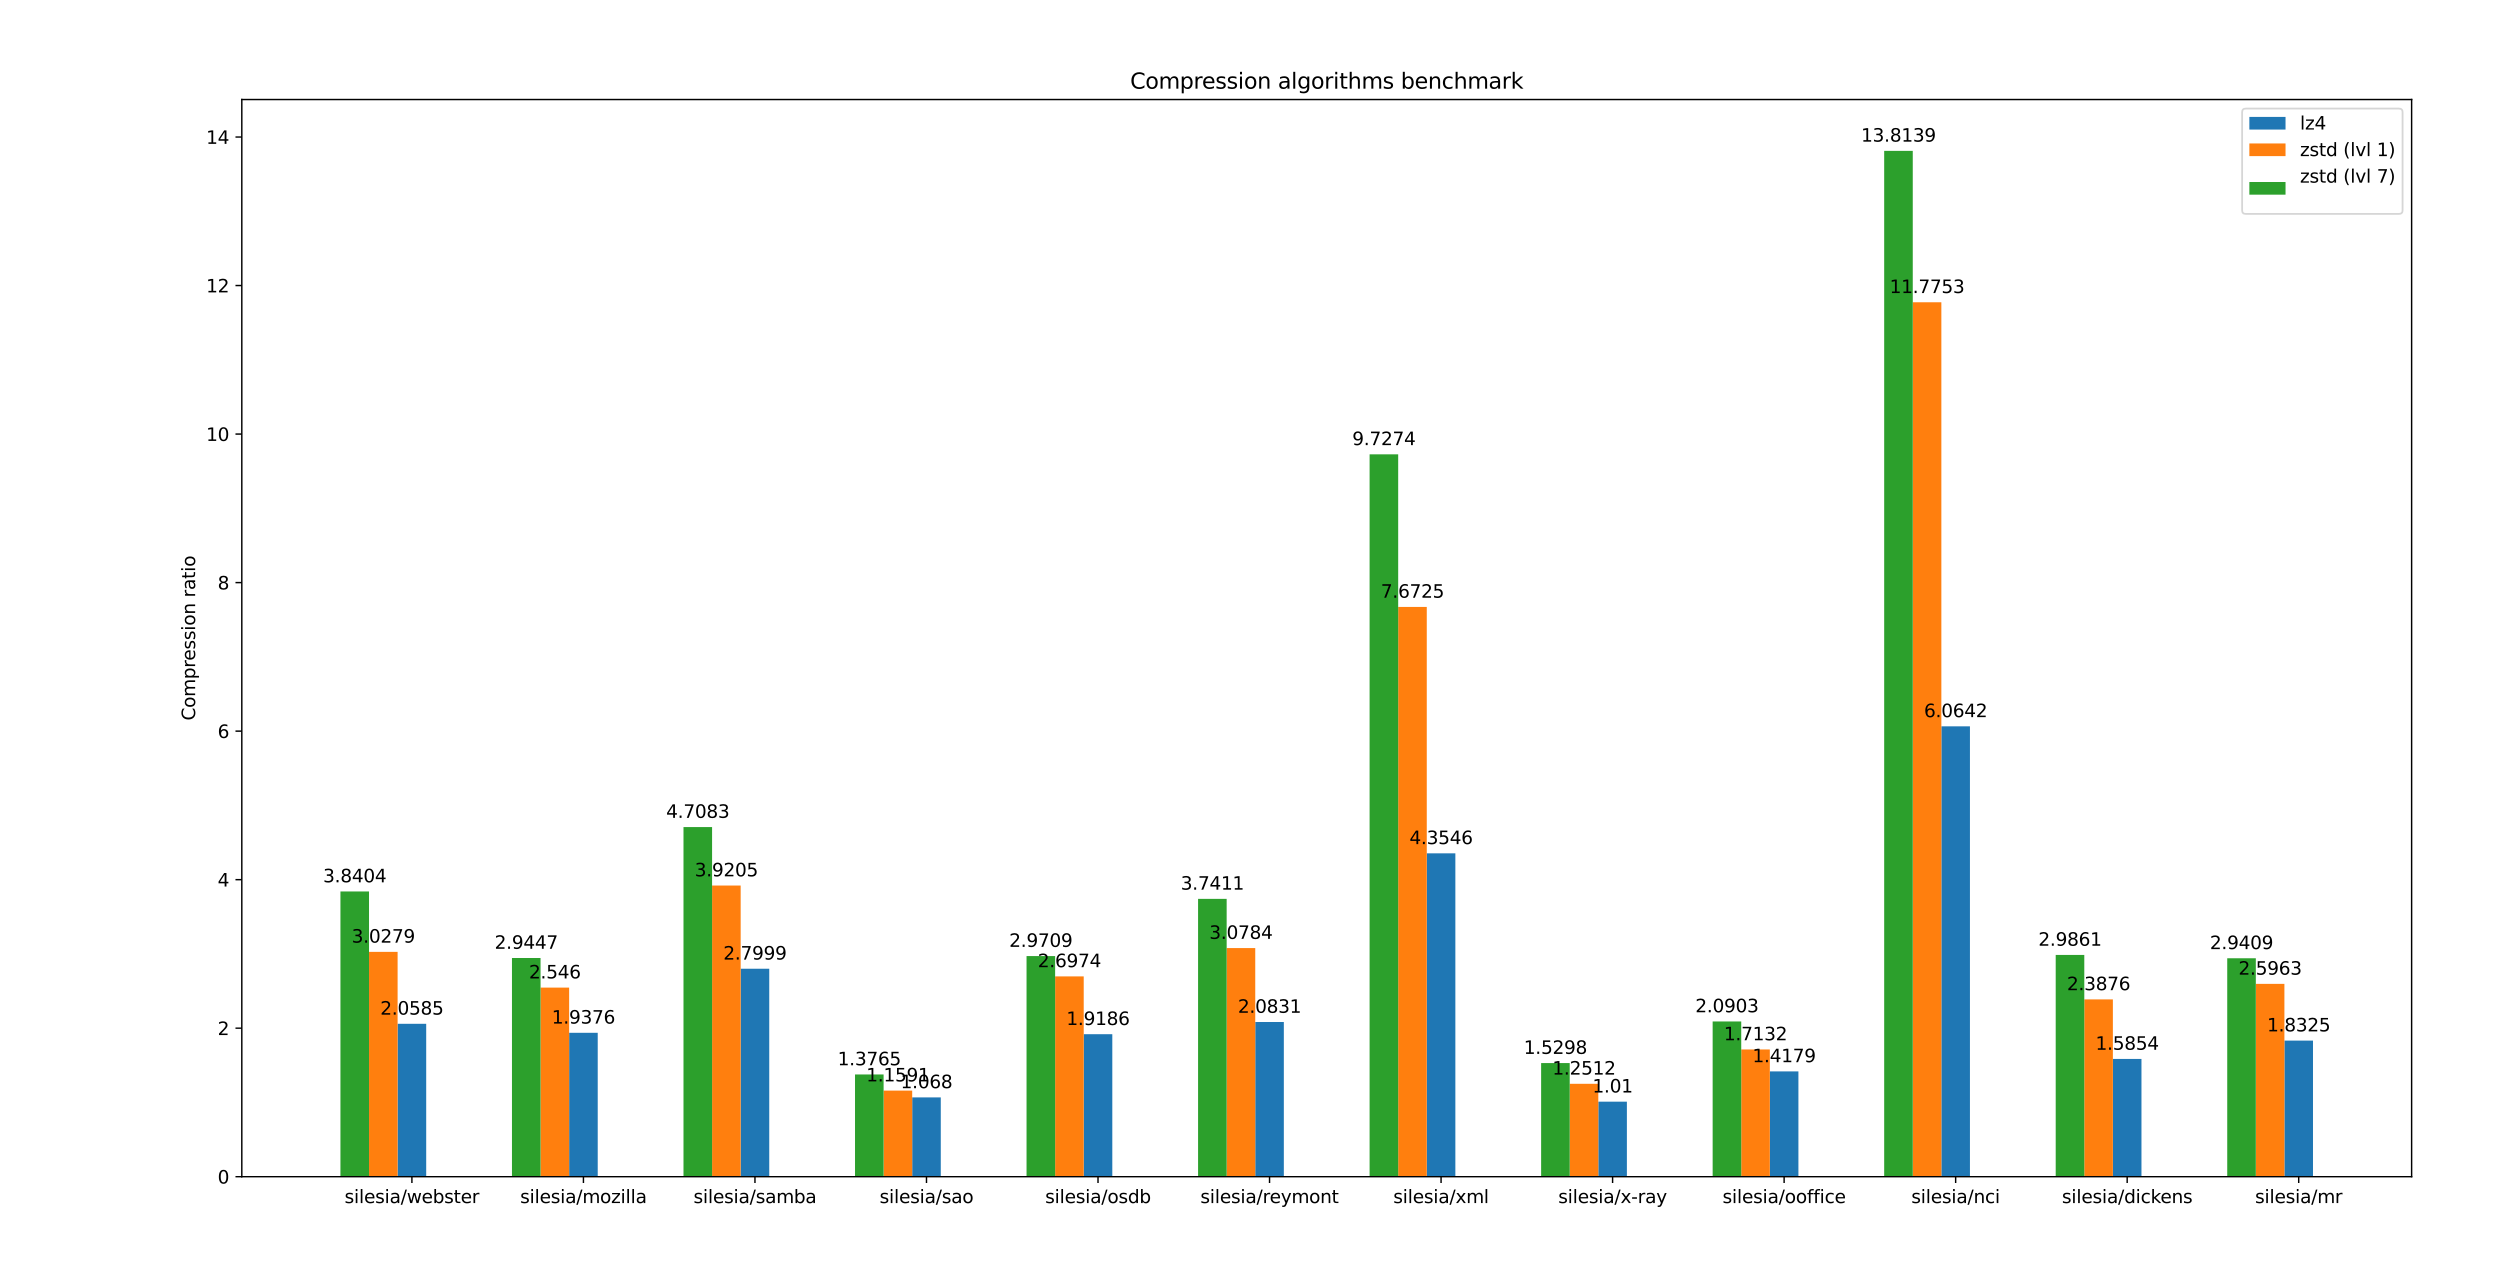 <?xml version="1.0" encoding="utf-8" standalone="no"?>
<!DOCTYPE svg PUBLIC "-//W3C//DTD SVG 1.1//EN"
  "http://www.w3.org/Graphics/SVG/1.1/DTD/svg11.dtd">
<svg height="707.76pt" version="1.1" viewBox="0 0 1382.4 707.76" width="1382.4pt" xmlns="http://www.w3.org/2000/svg" xmlns:xlink="http://www.w3.org/1999/xlink">
 <defs>
  <style type="text/css">*{stroke-linecap:butt;stroke-linejoin:round;}</style>
 </defs>
 <g id="figure_1">
  <g id="patch_1">
   <path d="M 0 707.76 
L 1382.4 707.76 
L 1382.4 0 
L 0 0 
z
" style="fill:#ffffff;"/>
  </g>
  <g id="axes_1">
   <g id="patch_2">
    <path d="M 133.71 650.664 
L 1333.531 650.664 
L 1333.531 55.048 
L 133.71 55.048 
z
" style="fill:#ffffff;"/>
   </g>
   <g id="patch_3">
    <path clip-path="url(#p987b82c50c)" d="M 219.863 650.664 
L 235.671 650.664 
L 235.671 566.134 
L 219.863 566.134 
z
" style="fill:#1f77b4;"/>
   </g>
   <g id="patch_4">
    <path clip-path="url(#p987b82c50c)" d="M 314.711 650.664 
L 330.519 650.664 
L 330.519 571.099 
L 314.711 571.099 
z
" style="fill:#1f77b4;"/>
   </g>
   <g id="patch_5">
    <path clip-path="url(#p987b82c50c)" d="M 409.558 650.664 
L 425.366 650.664 
L 425.366 535.689 
L 409.558 535.689 
z
" style="fill:#1f77b4;"/>
   </g>
   <g id="patch_6">
    <path clip-path="url(#p987b82c50c)" d="M 504.406 650.664 
L 520.214 650.664 
L 520.214 606.808 
L 504.406 606.808 
z
" style="fill:#1f77b4;"/>
   </g>
   <g id="patch_7">
    <path clip-path="url(#p987b82c50c)" d="M 599.253 650.664 
L 615.061 650.664 
L 615.061 571.879 
L 599.253 571.879 
z
" style="fill:#1f77b4;"/>
   </g>
   <g id="patch_8">
    <path clip-path="url(#p987b82c50c)" d="M 694.101 650.664 
L 709.909 650.664 
L 709.909 565.124 
L 694.101 565.124 
z
" style="fill:#1f77b4;"/>
   </g>
   <g id="patch_9">
    <path clip-path="url(#p987b82c50c)" d="M 788.948 650.664 
L 804.756 650.664 
L 804.756 471.847 
L 788.948 471.847 
z
" style="fill:#1f77b4;"/>
   </g>
   <g id="patch_10">
    <path clip-path="url(#p987b82c50c)" d="M 883.796 650.664 
L 899.604 650.664 
L 899.604 609.189 
L 883.796 609.189 
z
" style="fill:#1f77b4;"/>
   </g>
   <g id="patch_11">
    <path clip-path="url(#p987b82c50c)" d="M 978.643 650.664 
L 994.451 650.664 
L 994.451 592.439 
L 978.643 592.439 
z
" style="fill:#1f77b4;"/>
   </g>
   <g id="patch_12">
    <path clip-path="url(#p987b82c50c)" d="M 1073.491 650.664 
L 1089.299 650.664 
L 1089.299 401.644 
L 1073.491 401.644 
z
" style="fill:#1f77b4;"/>
   </g>
   <g id="patch_13">
    <path clip-path="url(#p987b82c50c)" d="M 1168.338 650.664 
L 1184.146 650.664 
L 1184.146 585.561 
L 1168.338 585.561 
z
" style="fill:#1f77b4;"/>
   </g>
   <g id="patch_14">
    <path clip-path="url(#p987b82c50c)" d="M 1263.186 650.664 
L 1278.994 650.664 
L 1278.994 575.414 
L 1263.186 575.414 
z
" style="fill:#1f77b4;"/>
   </g>
   <g id="patch_15">
    <path clip-path="url(#p987b82c50c)" d="M 204.055 650.664 
L 219.863 650.664 
L 219.863 526.327 
L 204.055 526.327 
z
" style="fill:#ff7f0e;"/>
   </g>
   <g id="patch_16">
    <path clip-path="url(#p987b82c50c)" d="M 298.903 650.664 
L 314.711 650.664 
L 314.711 546.115 
L 298.903 546.115 
z
" style="fill:#ff7f0e;"/>
   </g>
   <g id="patch_17">
    <path clip-path="url(#p987b82c50c)" d="M 393.75 650.664 
L 409.558 650.664 
L 409.558 489.673 
L 393.75 489.673 
z
" style="fill:#ff7f0e;"/>
   </g>
   <g id="patch_18">
    <path clip-path="url(#p987b82c50c)" d="M 488.598 650.664 
L 504.406 650.664 
L 504.406 603.067 
L 488.598 603.067 
z
" style="fill:#ff7f0e;"/>
   </g>
   <g id="patch_19">
    <path clip-path="url(#p987b82c50c)" d="M 583.445 650.664 
L 599.253 650.664 
L 599.253 539.898 
L 583.445 539.898 
z
" style="fill:#ff7f0e;"/>
   </g>
   <g id="patch_20">
    <path clip-path="url(#p987b82c50c)" d="M 678.293 650.664 
L 694.101 650.664 
L 694.101 524.253 
L 678.293 524.253 
z
" style="fill:#ff7f0e;"/>
   </g>
   <g id="patch_21">
    <path clip-path="url(#p987b82c50c)" d="M 773.14 650.664 
L 788.948 650.664 
L 788.948 335.601 
L 773.14 335.601 
z
" style="fill:#ff7f0e;"/>
   </g>
   <g id="patch_22">
    <path clip-path="url(#p987b82c50c)" d="M 867.988 650.664 
L 883.796 650.664 
L 883.796 599.285 
L 867.988 599.285 
z
" style="fill:#ff7f0e;"/>
   </g>
   <g id="patch_23">
    <path clip-path="url(#p987b82c50c)" d="M 962.835 650.664 
L 978.643 650.664 
L 978.643 580.313 
L 962.835 580.313 
z
" style="fill:#ff7f0e;"/>
   </g>
   <g id="patch_24">
    <path clip-path="url(#p987b82c50c)" d="M 1057.683 650.664 
L 1073.491 650.664 
L 1073.491 167.124 
L 1057.683 167.124 
z
" style="fill:#ff7f0e;"/>
   </g>
   <g id="patch_25">
    <path clip-path="url(#p987b82c50c)" d="M 1152.53 650.664 
L 1168.338 650.664 
L 1168.338 552.62 
L 1152.53 552.62 
z
" style="fill:#ff7f0e;"/>
   </g>
   <g id="patch_26">
    <path clip-path="url(#p987b82c50c)" d="M 1247.378 650.664 
L 1263.186 650.664 
L 1263.186 544.05 
L 1247.378 544.05 
z
" style="fill:#ff7f0e;"/>
   </g>
   <g id="patch_27">
    <path clip-path="url(#p987b82c50c)" d="M 188.247 650.664 
L 204.055 650.664 
L 204.055 492.962 
L 188.247 492.962 
z
" style="fill:#2ca02c;"/>
   </g>
   <g id="patch_28">
    <path clip-path="url(#p987b82c50c)" d="M 283.095 650.664 
L 298.903 650.664 
L 298.903 529.743 
L 283.095 529.743 
z
" style="fill:#2ca02c;"/>
   </g>
   <g id="patch_29">
    <path clip-path="url(#p987b82c50c)" d="M 377.942 650.664 
L 393.75 650.664 
L 393.75 457.323 
L 377.942 457.323 
z
" style="fill:#2ca02c;"/>
   </g>
   <g id="patch_30">
    <path clip-path="url(#p987b82c50c)" d="M 472.79 650.664 
L 488.598 650.664 
L 488.598 594.14 
L 472.79 594.14 
z
" style="fill:#2ca02c;"/>
   </g>
   <g id="patch_31">
    <path clip-path="url(#p987b82c50c)" d="M 567.637 650.664 
L 583.445 650.664 
L 583.445 528.667 
L 567.637 528.667 
z
" style="fill:#2ca02c;"/>
   </g>
   <g id="patch_32">
    <path clip-path="url(#p987b82c50c)" d="M 662.485 650.664 
L 678.293 650.664 
L 678.293 497.04 
L 662.485 497.04 
z
" style="fill:#2ca02c;"/>
   </g>
   <g id="patch_33">
    <path clip-path="url(#p987b82c50c)" d="M 757.332 650.664 
L 773.14 650.664 
L 773.14 251.219 
L 757.332 251.219 
z
" style="fill:#2ca02c;"/>
   </g>
   <g id="patch_34">
    <path clip-path="url(#p987b82c50c)" d="M 852.18 650.664 
L 867.988 650.664 
L 867.988 587.844 
L 852.18 587.844 
z
" style="fill:#2ca02c;"/>
   </g>
   <g id="patch_35">
    <path clip-path="url(#p987b82c50c)" d="M 947.027 650.664 
L 962.835 650.664 
L 962.835 564.828 
L 947.027 564.828 
z
" style="fill:#2ca02c;"/>
   </g>
   <g id="patch_36">
    <path clip-path="url(#p987b82c50c)" d="M 1041.875 650.664 
L 1057.683 650.664 
L 1057.683 83.411 
L 1041.875 83.411 
z
" style="fill:#2ca02c;"/>
   </g>
   <g id="patch_37">
    <path clip-path="url(#p987b82c50c)" d="M 1136.722 650.664 
L 1152.53 650.664 
L 1152.53 528.043 
L 1136.722 528.043 
z
" style="fill:#2ca02c;"/>
   </g>
   <g id="patch_38">
    <path clip-path="url(#p987b82c50c)" d="M 1231.57 650.664 
L 1247.378 650.664 
L 1247.378 529.899 
L 1231.57 529.899 
z
" style="fill:#2ca02c;"/>
   </g>
   <g id="matplotlib.axis_1">
    <g id="xtick_1">
     <g id="line2d_1">
      <defs>
       <path d="M 0 0 
L 0 3.5 
" id="m6489a13371" style="stroke:#000000;stroke-width:0.8;"/>
      </defs>
      <g>
       <use style="stroke:#000000;stroke-width:0.8;" x="227.767" xlink:href="#m6489a13371" y="650.664"/>
      </g>
     </g>
     <g id="text_1">
      <!-- silesia/webster -->
      <g transform="translate(190.529 665.263)scale(0.1 -0.1)">
       <defs>
        <path d="M 2834 3397 
L 2834 2853 
Q 2591 2978 2328 3040 
Q 2066 3103 1784 3103 
Q 1356 3103 1142 2972 
Q 928 2841 928 2578 
Q 928 2378 1081 2264 
Q 1234 2150 1697 2047 
L 1894 2003 
Q 2506 1872 2764 1633 
Q 3022 1394 3022 966 
Q 3022 478 2636 193 
Q 2250 -91 1575 -91 
Q 1294 -91 989 -36 
Q 684 19 347 128 
L 347 722 
Q 666 556 975 473 
Q 1284 391 1588 391 
Q 1994 391 2212 530 
Q 2431 669 2431 922 
Q 2431 1156 2273 1281 
Q 2116 1406 1581 1522 
L 1381 1569 
Q 847 1681 609 1914 
Q 372 2147 372 2553 
Q 372 3047 722 3315 
Q 1072 3584 1716 3584 
Q 2034 3584 2315 3537 
Q 2597 3491 2834 3397 
z
" id="DejaVuSans-73" transform="scale(0.016)"/>
        <path d="M 603 3500 
L 1178 3500 
L 1178 0 
L 603 0 
L 603 3500 
z
M 603 4863 
L 1178 4863 
L 1178 4134 
L 603 4134 
L 603 4863 
z
" id="DejaVuSans-69" transform="scale(0.016)"/>
        <path d="M 603 4863 
L 1178 4863 
L 1178 0 
L 603 0 
L 603 4863 
z
" id="DejaVuSans-6c" transform="scale(0.016)"/>
        <path d="M 3597 1894 
L 3597 1613 
L 953 1613 
Q 991 1019 1311 708 
Q 1631 397 2203 397 
Q 2534 397 2845 478 
Q 3156 559 3463 722 
L 3463 178 
Q 3153 47 2828 -22 
Q 2503 -91 2169 -91 
Q 1331 -91 842 396 
Q 353 884 353 1716 
Q 353 2575 817 3079 
Q 1281 3584 2069 3584 
Q 2775 3584 3186 3129 
Q 3597 2675 3597 1894 
z
M 3022 2063 
Q 3016 2534 2758 2815 
Q 2500 3097 2075 3097 
Q 1594 3097 1305 2825 
Q 1016 2553 972 2059 
L 3022 2063 
z
" id="DejaVuSans-65" transform="scale(0.016)"/>
        <path d="M 2194 1759 
Q 1497 1759 1228 1600 
Q 959 1441 959 1056 
Q 959 750 1161 570 
Q 1363 391 1709 391 
Q 2188 391 2477 730 
Q 2766 1069 2766 1631 
L 2766 1759 
L 2194 1759 
z
M 3341 1997 
L 3341 0 
L 2766 0 
L 2766 531 
Q 2569 213 2275 61 
Q 1981 -91 1556 -91 
Q 1019 -91 701 211 
Q 384 513 384 1019 
Q 384 1609 779 1909 
Q 1175 2209 1959 2209 
L 2766 2209 
L 2766 2266 
Q 2766 2663 2505 2880 
Q 2244 3097 1772 3097 
Q 1472 3097 1187 3025 
Q 903 2953 641 2809 
L 641 3341 
Q 956 3463 1253 3523 
Q 1550 3584 1831 3584 
Q 2591 3584 2966 3190 
Q 3341 2797 3341 1997 
z
" id="DejaVuSans-61" transform="scale(0.016)"/>
        <path d="M 1625 4666 
L 2156 4666 
L 531 -594 
L 0 -594 
L 1625 4666 
z
" id="DejaVuSans-2f" transform="scale(0.016)"/>
        <path d="M 269 3500 
L 844 3500 
L 1563 769 
L 2278 3500 
L 2956 3500 
L 3675 769 
L 4391 3500 
L 4966 3500 
L 4050 0 
L 3372 0 
L 2619 2869 
L 1863 0 
L 1184 0 
L 269 3500 
z
" id="DejaVuSans-77" transform="scale(0.016)"/>
        <path d="M 3116 1747 
Q 3116 2381 2855 2742 
Q 2594 3103 2138 3103 
Q 1681 3103 1420 2742 
Q 1159 2381 1159 1747 
Q 1159 1113 1420 752 
Q 1681 391 2138 391 
Q 2594 391 2855 752 
Q 3116 1113 3116 1747 
z
M 1159 2969 
Q 1341 3281 1617 3432 
Q 1894 3584 2278 3584 
Q 2916 3584 3314 3078 
Q 3713 2572 3713 1747 
Q 3713 922 3314 415 
Q 2916 -91 2278 -91 
Q 1894 -91 1617 61 
Q 1341 213 1159 525 
L 1159 0 
L 581 0 
L 581 4863 
L 1159 4863 
L 1159 2969 
z
" id="DejaVuSans-62" transform="scale(0.016)"/>
        <path d="M 1172 4494 
L 1172 3500 
L 2356 3500 
L 2356 3053 
L 1172 3053 
L 1172 1153 
Q 1172 725 1289 603 
Q 1406 481 1766 481 
L 2356 481 
L 2356 0 
L 1766 0 
Q 1100 0 847 248 
Q 594 497 594 1153 
L 594 3053 
L 172 3053 
L 172 3500 
L 594 3500 
L 594 4494 
L 1172 4494 
z
" id="DejaVuSans-74" transform="scale(0.016)"/>
        <path d="M 2631 2963 
Q 2534 3019 2420 3045 
Q 2306 3072 2169 3072 
Q 1681 3072 1420 2755 
Q 1159 2438 1159 1844 
L 1159 0 
L 581 0 
L 581 3500 
L 1159 3500 
L 1159 2956 
Q 1341 3275 1631 3429 
Q 1922 3584 2338 3584 
Q 2397 3584 2469 3576 
Q 2541 3569 2628 3553 
L 2631 2963 
z
" id="DejaVuSans-72" transform="scale(0.016)"/>
       </defs>
       <use xlink:href="#DejaVuSans-73"/>
       <use x="52.1" xlink:href="#DejaVuSans-69"/>
       <use x="79.883" xlink:href="#DejaVuSans-6c"/>
       <use x="107.666" xlink:href="#DejaVuSans-65"/>
       <use x="169.189" xlink:href="#DejaVuSans-73"/>
       <use x="221.289" xlink:href="#DejaVuSans-69"/>
       <use x="249.072" xlink:href="#DejaVuSans-61"/>
       <use x="310.352" xlink:href="#DejaVuSans-2f"/>
       <use x="344.043" xlink:href="#DejaVuSans-77"/>
       <use x="425.83" xlink:href="#DejaVuSans-65"/>
       <use x="487.354" xlink:href="#DejaVuSans-62"/>
       <use x="550.83" xlink:href="#DejaVuSans-73"/>
       <use x="602.93" xlink:href="#DejaVuSans-74"/>
       <use x="642.139" xlink:href="#DejaVuSans-65"/>
       <use x="703.662" xlink:href="#DejaVuSans-72"/>
      </g>
     </g>
    </g>
    <g id="xtick_2">
     <g id="line2d_2">
      <g>
       <use style="stroke:#000000;stroke-width:0.8;" x="322.615" xlink:href="#m6489a13371" y="650.664"/>
      </g>
     </g>
     <g id="text_2">
      <!-- silesia/mozilla -->
      <g transform="translate(287.628 665.263)scale(0.1 -0.1)">
       <defs>
        <path d="M 3328 2828 
Q 3544 3216 3844 3400 
Q 4144 3584 4550 3584 
Q 5097 3584 5394 3201 
Q 5691 2819 5691 2113 
L 5691 0 
L 5113 0 
L 5113 2094 
Q 5113 2597 4934 2840 
Q 4756 3084 4391 3084 
Q 3944 3084 3684 2787 
Q 3425 2491 3425 1978 
L 3425 0 
L 2847 0 
L 2847 2094 
Q 2847 2600 2669 2842 
Q 2491 3084 2119 3084 
Q 1678 3084 1418 2786 
Q 1159 2488 1159 1978 
L 1159 0 
L 581 0 
L 581 3500 
L 1159 3500 
L 1159 2956 
Q 1356 3278 1631 3431 
Q 1906 3584 2284 3584 
Q 2666 3584 2933 3390 
Q 3200 3197 3328 2828 
z
" id="DejaVuSans-6d" transform="scale(0.016)"/>
        <path d="M 1959 3097 
Q 1497 3097 1228 2736 
Q 959 2375 959 1747 
Q 959 1119 1226 758 
Q 1494 397 1959 397 
Q 2419 397 2687 759 
Q 2956 1122 2956 1747 
Q 2956 2369 2687 2733 
Q 2419 3097 1959 3097 
z
M 1959 3584 
Q 2709 3584 3137 3096 
Q 3566 2609 3566 1747 
Q 3566 888 3137 398 
Q 2709 -91 1959 -91 
Q 1206 -91 779 398 
Q 353 888 353 1747 
Q 353 2609 779 3096 
Q 1206 3584 1959 3584 
z
" id="DejaVuSans-6f" transform="scale(0.016)"/>
        <path d="M 353 3500 
L 3084 3500 
L 3084 2975 
L 922 459 
L 3084 459 
L 3084 0 
L 275 0 
L 275 525 
L 2438 3041 
L 353 3041 
L 353 3500 
z
" id="DejaVuSans-7a" transform="scale(0.016)"/>
       </defs>
       <use xlink:href="#DejaVuSans-73"/>
       <use x="52.1" xlink:href="#DejaVuSans-69"/>
       <use x="79.883" xlink:href="#DejaVuSans-6c"/>
       <use x="107.666" xlink:href="#DejaVuSans-65"/>
       <use x="169.189" xlink:href="#DejaVuSans-73"/>
       <use x="221.289" xlink:href="#DejaVuSans-69"/>
       <use x="249.072" xlink:href="#DejaVuSans-61"/>
       <use x="310.352" xlink:href="#DejaVuSans-2f"/>
       <use x="344.043" xlink:href="#DejaVuSans-6d"/>
       <use x="441.455" xlink:href="#DejaVuSans-6f"/>
       <use x="502.637" xlink:href="#DejaVuSans-7a"/>
       <use x="555.127" xlink:href="#DejaVuSans-69"/>
       <use x="582.91" xlink:href="#DejaVuSans-6c"/>
       <use x="610.693" xlink:href="#DejaVuSans-6c"/>
       <use x="638.477" xlink:href="#DejaVuSans-61"/>
      </g>
     </g>
    </g>
    <g id="xtick_3">
     <g id="line2d_3">
      <g>
       <use style="stroke:#000000;stroke-width:0.8;" x="417.462" xlink:href="#m6489a13371" y="650.664"/>
      </g>
     </g>
     <g id="text_3">
      <!-- silesia/samba -->
      <g transform="translate(383.483 665.263)scale(0.1 -0.1)">
       <use xlink:href="#DejaVuSans-73"/>
       <use x="52.1" xlink:href="#DejaVuSans-69"/>
       <use x="79.883" xlink:href="#DejaVuSans-6c"/>
       <use x="107.666" xlink:href="#DejaVuSans-65"/>
       <use x="169.189" xlink:href="#DejaVuSans-73"/>
       <use x="221.289" xlink:href="#DejaVuSans-69"/>
       <use x="249.072" xlink:href="#DejaVuSans-61"/>
       <use x="310.352" xlink:href="#DejaVuSans-2f"/>
       <use x="344.043" xlink:href="#DejaVuSans-73"/>
       <use x="396.143" xlink:href="#DejaVuSans-61"/>
       <use x="457.422" xlink:href="#DejaVuSans-6d"/>
       <use x="554.834" xlink:href="#DejaVuSans-62"/>
       <use x="618.311" xlink:href="#DejaVuSans-61"/>
      </g>
     </g>
    </g>
    <g id="xtick_4">
     <g id="line2d_4">
      <g>
       <use style="stroke:#000000;stroke-width:0.8;" x="512.31" xlink:href="#m6489a13371" y="650.664"/>
      </g>
     </g>
     <g id="text_4">
      <!-- silesia/sao -->
      <g transform="translate(486.38 665.263)scale(0.1 -0.1)">
       <use xlink:href="#DejaVuSans-73"/>
       <use x="52.1" xlink:href="#DejaVuSans-69"/>
       <use x="79.883" xlink:href="#DejaVuSans-6c"/>
       <use x="107.666" xlink:href="#DejaVuSans-65"/>
       <use x="169.189" xlink:href="#DejaVuSans-73"/>
       <use x="221.289" xlink:href="#DejaVuSans-69"/>
       <use x="249.072" xlink:href="#DejaVuSans-61"/>
       <use x="310.352" xlink:href="#DejaVuSans-2f"/>
       <use x="344.043" xlink:href="#DejaVuSans-73"/>
       <use x="396.143" xlink:href="#DejaVuSans-61"/>
       <use x="457.422" xlink:href="#DejaVuSans-6f"/>
      </g>
     </g>
    </g>
    <g id="xtick_5">
     <g id="line2d_5">
      <g>
       <use style="stroke:#000000;stroke-width:0.8;" x="607.157" xlink:href="#m6489a13371" y="650.664"/>
      </g>
     </g>
     <g id="text_5">
      <!-- silesia/osdb -->
      <g transform="translate(577.943 665.263)scale(0.1 -0.1)">
       <defs>
        <path d="M 2906 2969 
L 2906 4863 
L 3481 4863 
L 3481 0 
L 2906 0 
L 2906 525 
Q 2725 213 2448 61 
Q 2172 -91 1784 -91 
Q 1150 -91 751 415 
Q 353 922 353 1747 
Q 353 2572 751 3078 
Q 1150 3584 1784 3584 
Q 2172 3584 2448 3432 
Q 2725 3281 2906 2969 
z
M 947 1747 
Q 947 1113 1208 752 
Q 1469 391 1925 391 
Q 2381 391 2643 752 
Q 2906 1113 2906 1747 
Q 2906 2381 2643 2742 
Q 2381 3103 1925 3103 
Q 1469 3103 1208 2742 
Q 947 2381 947 1747 
z
" id="DejaVuSans-64" transform="scale(0.016)"/>
       </defs>
       <use xlink:href="#DejaVuSans-73"/>
       <use x="52.1" xlink:href="#DejaVuSans-69"/>
       <use x="79.883" xlink:href="#DejaVuSans-6c"/>
       <use x="107.666" xlink:href="#DejaVuSans-65"/>
       <use x="169.189" xlink:href="#DejaVuSans-73"/>
       <use x="221.289" xlink:href="#DejaVuSans-69"/>
       <use x="249.072" xlink:href="#DejaVuSans-61"/>
       <use x="310.352" xlink:href="#DejaVuSans-2f"/>
       <use x="344.043" xlink:href="#DejaVuSans-6f"/>
       <use x="405.225" xlink:href="#DejaVuSans-73"/>
       <use x="457.324" xlink:href="#DejaVuSans-64"/>
       <use x="520.801" xlink:href="#DejaVuSans-62"/>
      </g>
     </g>
    </g>
    <g id="xtick_6">
     <g id="line2d_6">
      <g>
       <use style="stroke:#000000;stroke-width:0.8;" x="702.005" xlink:href="#m6489a13371" y="650.664"/>
      </g>
     </g>
     <g id="text_6">
      <!-- silesia/reymont -->
      <g transform="translate(663.766 665.263)scale(0.1 -0.1)">
       <defs>
        <path d="M 2059 -325 
Q 1816 -950 1584 -1140 
Q 1353 -1331 966 -1331 
L 506 -1331 
L 506 -850 
L 844 -850 
Q 1081 -850 1212 -737 
Q 1344 -625 1503 -206 
L 1606 56 
L 191 3500 
L 800 3500 
L 1894 763 
L 2988 3500 
L 3597 3500 
L 2059 -325 
z
" id="DejaVuSans-79" transform="scale(0.016)"/>
        <path d="M 3513 2113 
L 3513 0 
L 2938 0 
L 2938 2094 
Q 2938 2591 2744 2837 
Q 2550 3084 2163 3084 
Q 1697 3084 1428 2787 
Q 1159 2491 1159 1978 
L 1159 0 
L 581 0 
L 581 3500 
L 1159 3500 
L 1159 2956 
Q 1366 3272 1645 3428 
Q 1925 3584 2291 3584 
Q 2894 3584 3203 3211 
Q 3513 2838 3513 2113 
z
" id="DejaVuSans-6e" transform="scale(0.016)"/>
       </defs>
       <use xlink:href="#DejaVuSans-73"/>
       <use x="52.1" xlink:href="#DejaVuSans-69"/>
       <use x="79.883" xlink:href="#DejaVuSans-6c"/>
       <use x="107.666" xlink:href="#DejaVuSans-65"/>
       <use x="169.189" xlink:href="#DejaVuSans-73"/>
       <use x="221.289" xlink:href="#DejaVuSans-69"/>
       <use x="249.072" xlink:href="#DejaVuSans-61"/>
       <use x="310.352" xlink:href="#DejaVuSans-2f"/>
       <use x="344.043" xlink:href="#DejaVuSans-72"/>
       <use x="382.906" xlink:href="#DejaVuSans-65"/>
       <use x="444.43" xlink:href="#DejaVuSans-79"/>
       <use x="503.609" xlink:href="#DejaVuSans-6d"/>
       <use x="601.021" xlink:href="#DejaVuSans-6f"/>
       <use x="662.203" xlink:href="#DejaVuSans-6e"/>
       <use x="725.582" xlink:href="#DejaVuSans-74"/>
      </g>
     </g>
    </g>
    <g id="xtick_7">
     <g id="line2d_7">
      <g>
       <use style="stroke:#000000;stroke-width:0.8;" x="796.852" xlink:href="#m6489a13371" y="650.664"/>
      </g>
     </g>
     <g id="text_7">
      <!-- silesia/xml -->
      <g transform="translate(770.432 665.263)scale(0.1 -0.1)">
       <defs>
        <path d="M 3513 3500 
L 2247 1797 
L 3578 0 
L 2900 0 
L 1881 1375 
L 863 0 
L 184 0 
L 1544 1831 
L 300 3500 
L 978 3500 
L 1906 2253 
L 2834 3500 
L 3513 3500 
z
" id="DejaVuSans-78" transform="scale(0.016)"/>
       </defs>
       <use xlink:href="#DejaVuSans-73"/>
       <use x="52.1" xlink:href="#DejaVuSans-69"/>
       <use x="79.883" xlink:href="#DejaVuSans-6c"/>
       <use x="107.666" xlink:href="#DejaVuSans-65"/>
       <use x="169.189" xlink:href="#DejaVuSans-73"/>
       <use x="221.289" xlink:href="#DejaVuSans-69"/>
       <use x="249.072" xlink:href="#DejaVuSans-61"/>
       <use x="310.352" xlink:href="#DejaVuSans-2f"/>
       <use x="344.043" xlink:href="#DejaVuSans-78"/>
       <use x="403.223" xlink:href="#DejaVuSans-6d"/>
       <use x="500.635" xlink:href="#DejaVuSans-6c"/>
      </g>
     </g>
    </g>
    <g id="xtick_8">
     <g id="line2d_8">
      <g>
       <use style="stroke:#000000;stroke-width:0.8;" x="891.7" xlink:href="#m6489a13371" y="650.664"/>
      </g>
     </g>
     <g id="text_8">
      <!-- silesia/x-ray -->
      <g transform="translate(861.656 665.263)scale(0.1 -0.1)">
       <defs>
        <path d="M 313 2009 
L 1997 2009 
L 1997 1497 
L 313 1497 
L 313 2009 
z
" id="DejaVuSans-2d" transform="scale(0.016)"/>
       </defs>
       <use xlink:href="#DejaVuSans-73"/>
       <use x="52.1" xlink:href="#DejaVuSans-69"/>
       <use x="79.883" xlink:href="#DejaVuSans-6c"/>
       <use x="107.666" xlink:href="#DejaVuSans-65"/>
       <use x="169.189" xlink:href="#DejaVuSans-73"/>
       <use x="221.289" xlink:href="#DejaVuSans-69"/>
       <use x="249.072" xlink:href="#DejaVuSans-61"/>
       <use x="310.352" xlink:href="#DejaVuSans-2f"/>
       <use x="344.043" xlink:href="#DejaVuSans-78"/>
       <use x="403.223" xlink:href="#DejaVuSans-2d"/>
       <use x="439.307" xlink:href="#DejaVuSans-72"/>
       <use x="480.42" xlink:href="#DejaVuSans-61"/>
       <use x="541.699" xlink:href="#DejaVuSans-79"/>
      </g>
     </g>
    </g>
    <g id="xtick_9">
     <g id="line2d_9">
      <g>
       <use style="stroke:#000000;stroke-width:0.8;" x="986.547" xlink:href="#m6489a13371" y="650.664"/>
      </g>
     </g>
     <g id="text_9">
      <!-- silesia/ooffice -->
      <g transform="translate(952.492 665.263)scale(0.1 -0.1)">
       <defs>
        <path d="M 2375 4863 
L 2375 4384 
L 1825 4384 
Q 1516 4384 1395 4259 
Q 1275 4134 1275 3809 
L 1275 3500 
L 2222 3500 
L 2222 3053 
L 1275 3053 
L 1275 0 
L 697 0 
L 697 3053 
L 147 3053 
L 147 3500 
L 697 3500 
L 697 3744 
Q 697 4328 969 4595 
Q 1241 4863 1831 4863 
L 2375 4863 
z
" id="DejaVuSans-66" transform="scale(0.016)"/>
        <path d="M 3122 3366 
L 3122 2828 
Q 2878 2963 2633 3030 
Q 2388 3097 2138 3097 
Q 1578 3097 1268 2742 
Q 959 2388 959 1747 
Q 959 1106 1268 751 
Q 1578 397 2138 397 
Q 2388 397 2633 464 
Q 2878 531 3122 666 
L 3122 134 
Q 2881 22 2623 -34 
Q 2366 -91 2075 -91 
Q 1284 -91 818 406 
Q 353 903 353 1747 
Q 353 2603 823 3093 
Q 1294 3584 2113 3584 
Q 2378 3584 2631 3529 
Q 2884 3475 3122 3366 
z
" id="DejaVuSans-63" transform="scale(0.016)"/>
       </defs>
       <use xlink:href="#DejaVuSans-73"/>
       <use x="52.1" xlink:href="#DejaVuSans-69"/>
       <use x="79.883" xlink:href="#DejaVuSans-6c"/>
       <use x="107.666" xlink:href="#DejaVuSans-65"/>
       <use x="169.189" xlink:href="#DejaVuSans-73"/>
       <use x="221.289" xlink:href="#DejaVuSans-69"/>
       <use x="249.072" xlink:href="#DejaVuSans-61"/>
       <use x="310.352" xlink:href="#DejaVuSans-2f"/>
       <use x="344.043" xlink:href="#DejaVuSans-6f"/>
       <use x="405.225" xlink:href="#DejaVuSans-6f"/>
       <use x="466.406" xlink:href="#DejaVuSans-66"/>
       <use x="501.611" xlink:href="#DejaVuSans-66"/>
       <use x="536.816" xlink:href="#DejaVuSans-69"/>
       <use x="564.6" xlink:href="#DejaVuSans-63"/>
       <use x="619.58" xlink:href="#DejaVuSans-65"/>
      </g>
     </g>
    </g>
    <g id="xtick_10">
     <g id="line2d_10">
      <g>
       <use style="stroke:#000000;stroke-width:0.8;" x="1081.395" xlink:href="#m6489a13371" y="650.664"/>
      </g>
     </g>
     <g id="text_10">
      <!-- silesia/nci -->
      <g transform="translate(1056.886 665.263)scale(0.1 -0.1)">
       <use xlink:href="#DejaVuSans-73"/>
       <use x="52.1" xlink:href="#DejaVuSans-69"/>
       <use x="79.883" xlink:href="#DejaVuSans-6c"/>
       <use x="107.666" xlink:href="#DejaVuSans-65"/>
       <use x="169.189" xlink:href="#DejaVuSans-73"/>
       <use x="221.289" xlink:href="#DejaVuSans-69"/>
       <use x="249.072" xlink:href="#DejaVuSans-61"/>
       <use x="310.352" xlink:href="#DejaVuSans-2f"/>
       <use x="344.043" xlink:href="#DejaVuSans-6e"/>
       <use x="407.422" xlink:href="#DejaVuSans-63"/>
       <use x="462.402" xlink:href="#DejaVuSans-69"/>
      </g>
     </g>
    </g>
    <g id="xtick_11">
     <g id="line2d_11">
      <g>
       <use style="stroke:#000000;stroke-width:0.8;" x="1176.242" xlink:href="#m6489a13371" y="650.664"/>
      </g>
     </g>
     <g id="text_11">
      <!-- silesia/dickens -->
      <g transform="translate(1140.164 665.263)scale(0.1 -0.1)">
       <defs>
        <path d="M 581 4863 
L 1159 4863 
L 1159 1991 
L 2875 3500 
L 3609 3500 
L 1753 1863 
L 3688 0 
L 2938 0 
L 1159 1709 
L 1159 0 
L 581 0 
L 581 4863 
z
" id="DejaVuSans-6b" transform="scale(0.016)"/>
       </defs>
       <use xlink:href="#DejaVuSans-73"/>
       <use x="52.1" xlink:href="#DejaVuSans-69"/>
       <use x="79.883" xlink:href="#DejaVuSans-6c"/>
       <use x="107.666" xlink:href="#DejaVuSans-65"/>
       <use x="169.189" xlink:href="#DejaVuSans-73"/>
       <use x="221.289" xlink:href="#DejaVuSans-69"/>
       <use x="249.072" xlink:href="#DejaVuSans-61"/>
       <use x="310.352" xlink:href="#DejaVuSans-2f"/>
       <use x="344.043" xlink:href="#DejaVuSans-64"/>
       <use x="407.52" xlink:href="#DejaVuSans-69"/>
       <use x="435.303" xlink:href="#DejaVuSans-63"/>
       <use x="490.283" xlink:href="#DejaVuSans-6b"/>
       <use x="544.568" xlink:href="#DejaVuSans-65"/>
       <use x="606.092" xlink:href="#DejaVuSans-6e"/>
       <use x="669.471" xlink:href="#DejaVuSans-73"/>
      </g>
     </g>
    </g>
    <g id="xtick_12">
     <g id="line2d_12">
      <g>
       <use style="stroke:#000000;stroke-width:0.8;" x="1271.09" xlink:href="#m6489a13371" y="650.664"/>
      </g>
     </g>
     <g id="text_12">
      <!-- silesia/mr -->
      <g transform="translate(1246.962 665.263)scale(0.1 -0.1)">
       <use xlink:href="#DejaVuSans-73"/>
       <use x="52.1" xlink:href="#DejaVuSans-69"/>
       <use x="79.883" xlink:href="#DejaVuSans-6c"/>
       <use x="107.666" xlink:href="#DejaVuSans-65"/>
       <use x="169.189" xlink:href="#DejaVuSans-73"/>
       <use x="221.289" xlink:href="#DejaVuSans-69"/>
       <use x="249.072" xlink:href="#DejaVuSans-61"/>
       <use x="310.352" xlink:href="#DejaVuSans-2f"/>
       <use x="344.043" xlink:href="#DejaVuSans-6d"/>
       <use x="441.455" xlink:href="#DejaVuSans-72"/>
      </g>
     </g>
    </g>
   </g>
   <g id="matplotlib.axis_2">
    <g id="ytick_1">
     <g id="line2d_13">
      <defs>
       <path d="M 0 0 
L -3.5 0 
" id="m1149ca73cb" style="stroke:#000000;stroke-width:0.8;"/>
      </defs>
      <g>
       <use style="stroke:#000000;stroke-width:0.8;" x="133.71" xlink:href="#m1149ca73cb" y="650.664"/>
      </g>
     </g>
     <g id="text_13">
      <!-- 0 -->
      <g transform="translate(120.347 654.463)scale(0.1 -0.1)">
       <defs>
        <path d="M 2034 4250 
Q 1547 4250 1301 3770 
Q 1056 3291 1056 2328 
Q 1056 1369 1301 889 
Q 1547 409 2034 409 
Q 2525 409 2770 889 
Q 3016 1369 3016 2328 
Q 3016 3291 2770 3770 
Q 2525 4250 2034 4250 
z
M 2034 4750 
Q 2819 4750 3233 4129 
Q 3647 3509 3647 2328 
Q 3647 1150 3233 529 
Q 2819 -91 2034 -91 
Q 1250 -91 836 529 
Q 422 1150 422 2328 
Q 422 3509 836 4129 
Q 1250 4750 2034 4750 
z
" id="DejaVuSans-30" transform="scale(0.016)"/>
       </defs>
       <use xlink:href="#DejaVuSans-30"/>
      </g>
     </g>
    </g>
    <g id="ytick_2">
     <g id="line2d_14">
      <g>
       <use style="stroke:#000000;stroke-width:0.8;" x="133.71" xlink:href="#m1149ca73cb" y="568.536"/>
      </g>
     </g>
     <g id="text_14">
      <!-- 2 -->
      <g transform="translate(120.347 572.335)scale(0.1 -0.1)">
       <defs>
        <path d="M 1228 531 
L 3431 531 
L 3431 0 
L 469 0 
L 469 531 
Q 828 903 1448 1529 
Q 2069 2156 2228 2338 
Q 2531 2678 2651 2914 
Q 2772 3150 2772 3378 
Q 2772 3750 2511 3984 
Q 2250 4219 1831 4219 
Q 1534 4219 1204 4116 
Q 875 4013 500 3803 
L 500 4441 
Q 881 4594 1212 4672 
Q 1544 4750 1819 4750 
Q 2544 4750 2975 4387 
Q 3406 4025 3406 3419 
Q 3406 3131 3298 2873 
Q 3191 2616 2906 2266 
Q 2828 2175 2409 1742 
Q 1991 1309 1228 531 
z
" id="DejaVuSans-32" transform="scale(0.016)"/>
       </defs>
       <use xlink:href="#DejaVuSans-32"/>
      </g>
     </g>
    </g>
    <g id="ytick_3">
     <g id="line2d_15">
      <g>
       <use style="stroke:#000000;stroke-width:0.8;" x="133.71" xlink:href="#m1149ca73cb" y="486.408"/>
      </g>
     </g>
     <g id="text_15">
      <!-- 4 -->
      <g transform="translate(120.347 490.207)scale(0.1 -0.1)">
       <defs>
        <path d="M 2419 4116 
L 825 1625 
L 2419 1625 
L 2419 4116 
z
M 2253 4666 
L 3047 4666 
L 3047 1625 
L 3713 1625 
L 3713 1100 
L 3047 1100 
L 3047 0 
L 2419 0 
L 2419 1100 
L 313 1100 
L 313 1709 
L 2253 4666 
z
" id="DejaVuSans-34" transform="scale(0.016)"/>
       </defs>
       <use xlink:href="#DejaVuSans-34"/>
      </g>
     </g>
    </g>
    <g id="ytick_4">
     <g id="line2d_16">
      <g>
       <use style="stroke:#000000;stroke-width:0.8;" x="133.71" xlink:href="#m1149ca73cb" y="404.28"/>
      </g>
     </g>
     <g id="text_16">
      <!-- 6 -->
      <g transform="translate(120.347 408.08)scale(0.1 -0.1)">
       <defs>
        <path d="M 2113 2584 
Q 1688 2584 1439 2293 
Q 1191 2003 1191 1497 
Q 1191 994 1439 701 
Q 1688 409 2113 409 
Q 2538 409 2786 701 
Q 3034 994 3034 1497 
Q 3034 2003 2786 2293 
Q 2538 2584 2113 2584 
z
M 3366 4563 
L 3366 3988 
Q 3128 4100 2886 4159 
Q 2644 4219 2406 4219 
Q 1781 4219 1451 3797 
Q 1122 3375 1075 2522 
Q 1259 2794 1537 2939 
Q 1816 3084 2150 3084 
Q 2853 3084 3261 2657 
Q 3669 2231 3669 1497 
Q 3669 778 3244 343 
Q 2819 -91 2113 -91 
Q 1303 -91 875 529 
Q 447 1150 447 2328 
Q 447 3434 972 4092 
Q 1497 4750 2381 4750 
Q 2619 4750 2861 4703 
Q 3103 4656 3366 4563 
z
" id="DejaVuSans-36" transform="scale(0.016)"/>
       </defs>
       <use xlink:href="#DejaVuSans-36"/>
      </g>
     </g>
    </g>
    <g id="ytick_5">
     <g id="line2d_17">
      <g>
       <use style="stroke:#000000;stroke-width:0.8;" x="133.71" xlink:href="#m1149ca73cb" y="322.152"/>
      </g>
     </g>
     <g id="text_17">
      <!-- 8 -->
      <g transform="translate(120.347 325.952)scale(0.1 -0.1)">
       <defs>
        <path d="M 2034 2216 
Q 1584 2216 1326 1975 
Q 1069 1734 1069 1313 
Q 1069 891 1326 650 
Q 1584 409 2034 409 
Q 2484 409 2743 651 
Q 3003 894 3003 1313 
Q 3003 1734 2745 1975 
Q 2488 2216 2034 2216 
z
M 1403 2484 
Q 997 2584 770 2862 
Q 544 3141 544 3541 
Q 544 4100 942 4425 
Q 1341 4750 2034 4750 
Q 2731 4750 3128 4425 
Q 3525 4100 3525 3541 
Q 3525 3141 3298 2862 
Q 3072 2584 2669 2484 
Q 3125 2378 3379 2068 
Q 3634 1759 3634 1313 
Q 3634 634 3220 271 
Q 2806 -91 2034 -91 
Q 1263 -91 848 271 
Q 434 634 434 1313 
Q 434 1759 690 2068 
Q 947 2378 1403 2484 
z
M 1172 3481 
Q 1172 3119 1398 2916 
Q 1625 2713 2034 2713 
Q 2441 2713 2670 2916 
Q 2900 3119 2900 3481 
Q 2900 3844 2670 4047 
Q 2441 4250 2034 4250 
Q 1625 4250 1398 4047 
Q 1172 3844 1172 3481 
z
" id="DejaVuSans-38" transform="scale(0.016)"/>
       </defs>
       <use xlink:href="#DejaVuSans-38"/>
      </g>
     </g>
    </g>
    <g id="ytick_6">
     <g id="line2d_18">
      <g>
       <use style="stroke:#000000;stroke-width:0.8;" x="133.71" xlink:href="#m1149ca73cb" y="240.025"/>
      </g>
     </g>
     <g id="text_18">
      <!-- 10 -->
      <g transform="translate(113.985 243.824)scale(0.1 -0.1)">
       <defs>
        <path d="M 794 531 
L 1825 531 
L 1825 4091 
L 703 3866 
L 703 4441 
L 1819 4666 
L 2450 4666 
L 2450 531 
L 3481 531 
L 3481 0 
L 794 0 
L 794 531 
z
" id="DejaVuSans-31" transform="scale(0.016)"/>
       </defs>
       <use xlink:href="#DejaVuSans-31"/>
       <use x="63.623" xlink:href="#DejaVuSans-30"/>
      </g>
     </g>
    </g>
    <g id="ytick_7">
     <g id="line2d_19">
      <g>
       <use style="stroke:#000000;stroke-width:0.8;" x="133.71" xlink:href="#m1149ca73cb" y="157.897"/>
      </g>
     </g>
     <g id="text_19">
      <!-- 12 -->
      <g transform="translate(113.985 161.696)scale(0.1 -0.1)">
       <use xlink:href="#DejaVuSans-31"/>
       <use x="63.623" xlink:href="#DejaVuSans-32"/>
      </g>
     </g>
    </g>
    <g id="ytick_8">
     <g id="line2d_20">
      <g>
       <use style="stroke:#000000;stroke-width:0.8;" x="133.71" xlink:href="#m1149ca73cb" y="75.769"/>
      </g>
     </g>
     <g id="text_20">
      <!-- 14 -->
      <g transform="translate(113.985 79.568)scale(0.1 -0.1)">
       <use xlink:href="#DejaVuSans-31"/>
       <use x="63.623" xlink:href="#DejaVuSans-34"/>
      </g>
     </g>
    </g>
    <g id="text_21">
     <!-- Compression ratio -->
     <g transform="translate(107.905 398.415)rotate(-90)scale(0.1 -0.1)">
      <defs>
       <path d="M 4122 4306 
L 4122 3641 
Q 3803 3938 3442 4084 
Q 3081 4231 2675 4231 
Q 1875 4231 1450 3742 
Q 1025 3253 1025 2328 
Q 1025 1406 1450 917 
Q 1875 428 2675 428 
Q 3081 428 3442 575 
Q 3803 722 4122 1019 
L 4122 359 
Q 3791 134 3420 21 
Q 3050 -91 2638 -91 
Q 1578 -91 968 557 
Q 359 1206 359 2328 
Q 359 3453 968 4101 
Q 1578 4750 2638 4750 
Q 3056 4750 3426 4639 
Q 3797 4528 4122 4306 
z
" id="DejaVuSans-43" transform="scale(0.016)"/>
       <path d="M 1159 525 
L 1159 -1331 
L 581 -1331 
L 581 3500 
L 1159 3500 
L 1159 2969 
Q 1341 3281 1617 3432 
Q 1894 3584 2278 3584 
Q 2916 3584 3314 3078 
Q 3713 2572 3713 1747 
Q 3713 922 3314 415 
Q 2916 -91 2278 -91 
Q 1894 -91 1617 61 
Q 1341 213 1159 525 
z
M 3116 1747 
Q 3116 2381 2855 2742 
Q 2594 3103 2138 3103 
Q 1681 3103 1420 2742 
Q 1159 2381 1159 1747 
Q 1159 1113 1420 752 
Q 1681 391 2138 391 
Q 2594 391 2855 752 
Q 3116 1113 3116 1747 
z
" id="DejaVuSans-70" transform="scale(0.016)"/>
       <path id="DejaVuSans-20" transform="scale(0.016)"/>
      </defs>
      <use xlink:href="#DejaVuSans-43"/>
      <use x="69.824" xlink:href="#DejaVuSans-6f"/>
      <use x="131.006" xlink:href="#DejaVuSans-6d"/>
      <use x="228.418" xlink:href="#DejaVuSans-70"/>
      <use x="291.895" xlink:href="#DejaVuSans-72"/>
      <use x="330.758" xlink:href="#DejaVuSans-65"/>
      <use x="392.281" xlink:href="#DejaVuSans-73"/>
      <use x="444.381" xlink:href="#DejaVuSans-73"/>
      <use x="496.48" xlink:href="#DejaVuSans-69"/>
      <use x="524.264" xlink:href="#DejaVuSans-6f"/>
      <use x="585.445" xlink:href="#DejaVuSans-6e"/>
      <use x="648.824" xlink:href="#DejaVuSans-20"/>
      <use x="680.611" xlink:href="#DejaVuSans-72"/>
      <use x="721.725" xlink:href="#DejaVuSans-61"/>
      <use x="783.004" xlink:href="#DejaVuSans-74"/>
      <use x="822.213" xlink:href="#DejaVuSans-69"/>
      <use x="849.996" xlink:href="#DejaVuSans-6f"/>
     </g>
    </g>
   </g>
   <g id="patch_39">
    <path d="M 133.71 650.664 
L 133.71 55.048 
" style="fill:none;stroke:#000000;stroke-linecap:square;stroke-linejoin:miter;stroke-width:0.8;"/>
   </g>
   <g id="patch_40">
    <path d="M 1333.531 650.664 
L 1333.531 55.048 
" style="fill:none;stroke:#000000;stroke-linecap:square;stroke-linejoin:miter;stroke-width:0.8;"/>
   </g>
   <g id="patch_41">
    <path d="M 133.71 650.664 
L 1333.531 650.664 
" style="fill:none;stroke:#000000;stroke-linecap:square;stroke-linejoin:miter;stroke-width:0.8;"/>
   </g>
   <g id="patch_42">
    <path d="M 133.71 55.048 
L 1333.531 55.048 
" style="fill:none;stroke:#000000;stroke-linecap:square;stroke-linejoin:miter;stroke-width:0.8;"/>
   </g>
   <g id="text_22">
    <!-- 2.0585 -->
    <g transform="translate(210.272 561.054)scale(0.1 -0.1)">
     <defs>
      <path d="M 684 794 
L 1344 794 
L 1344 0 
L 684 0 
L 684 794 
z
" id="DejaVuSans-2e" transform="scale(0.016)"/>
      <path d="M 691 4666 
L 3169 4666 
L 3169 4134 
L 1269 4134 
L 1269 2991 
Q 1406 3038 1543 3061 
Q 1681 3084 1819 3084 
Q 2600 3084 3056 2656 
Q 3513 2228 3513 1497 
Q 3513 744 3044 326 
Q 2575 -91 1722 -91 
Q 1428 -91 1123 -41 
Q 819 9 494 109 
L 494 744 
Q 775 591 1075 516 
Q 1375 441 1709 441 
Q 2250 441 2565 725 
Q 2881 1009 2881 1497 
Q 2881 1984 2565 2268 
Q 2250 2553 1709 2553 
Q 1456 2553 1204 2497 
Q 953 2441 691 2322 
L 691 4666 
z
" id="DejaVuSans-35" transform="scale(0.016)"/>
     </defs>
     <use xlink:href="#DejaVuSans-32"/>
     <use x="63.623" xlink:href="#DejaVuSans-2e"/>
     <use x="95.41" xlink:href="#DejaVuSans-30"/>
     <use x="159.033" xlink:href="#DejaVuSans-35"/>
     <use x="222.656" xlink:href="#DejaVuSans-38"/>
     <use x="286.279" xlink:href="#DejaVuSans-35"/>
    </g>
   </g>
   <g id="text_23">
    <!-- 1.9376 -->
    <g transform="translate(305.119 566.019)scale(0.1 -0.1)">
     <defs>
      <path d="M 703 97 
L 703 672 
Q 941 559 1184 500 
Q 1428 441 1663 441 
Q 2288 441 2617 861 
Q 2947 1281 2994 2138 
Q 2813 1869 2534 1725 
Q 2256 1581 1919 1581 
Q 1219 1581 811 2004 
Q 403 2428 403 3163 
Q 403 3881 828 4315 
Q 1253 4750 1959 4750 
Q 2769 4750 3195 4129 
Q 3622 3509 3622 2328 
Q 3622 1225 3098 567 
Q 2575 -91 1691 -91 
Q 1453 -91 1209 -44 
Q 966 3 703 97 
z
M 1959 2075 
Q 2384 2075 2632 2365 
Q 2881 2656 2881 3163 
Q 2881 3666 2632 3958 
Q 2384 4250 1959 4250 
Q 1534 4250 1286 3958 
Q 1038 3666 1038 3163 
Q 1038 2656 1286 2365 
Q 1534 2075 1959 2075 
z
" id="DejaVuSans-39" transform="scale(0.016)"/>
      <path d="M 2597 2516 
Q 3050 2419 3304 2112 
Q 3559 1806 3559 1356 
Q 3559 666 3084 287 
Q 2609 -91 1734 -91 
Q 1441 -91 1130 -33 
Q 819 25 488 141 
L 488 750 
Q 750 597 1062 519 
Q 1375 441 1716 441 
Q 2309 441 2620 675 
Q 2931 909 2931 1356 
Q 2931 1769 2642 2001 
Q 2353 2234 1838 2234 
L 1294 2234 
L 1294 2753 
L 1863 2753 
Q 2328 2753 2575 2939 
Q 2822 3125 2822 3475 
Q 2822 3834 2567 4026 
Q 2313 4219 1838 4219 
Q 1578 4219 1281 4162 
Q 984 4106 628 3988 
L 628 4550 
Q 988 4650 1302 4700 
Q 1616 4750 1894 4750 
Q 2613 4750 3031 4423 
Q 3450 4097 3450 3541 
Q 3450 3153 3228 2886 
Q 3006 2619 2597 2516 
z
" id="DejaVuSans-33" transform="scale(0.016)"/>
      <path d="M 525 4666 
L 3525 4666 
L 3525 4397 
L 1831 0 
L 1172 0 
L 2766 4134 
L 525 4134 
L 525 4666 
z
" id="DejaVuSans-37" transform="scale(0.016)"/>
     </defs>
     <use xlink:href="#DejaVuSans-31"/>
     <use x="63.623" xlink:href="#DejaVuSans-2e"/>
     <use x="95.41" xlink:href="#DejaVuSans-39"/>
     <use x="159.033" xlink:href="#DejaVuSans-33"/>
     <use x="222.656" xlink:href="#DejaVuSans-37"/>
     <use x="286.279" xlink:href="#DejaVuSans-36"/>
    </g>
   </g>
   <g id="text_24">
    <!-- 2.7999 -->
    <g transform="translate(399.967 530.609)scale(0.1 -0.1)">
     <use xlink:href="#DejaVuSans-32"/>
     <use x="63.623" xlink:href="#DejaVuSans-2e"/>
     <use x="95.41" xlink:href="#DejaVuSans-37"/>
     <use x="159.033" xlink:href="#DejaVuSans-39"/>
     <use x="222.656" xlink:href="#DejaVuSans-39"/>
     <use x="286.279" xlink:href="#DejaVuSans-39"/>
    </g>
   </g>
   <g id="text_25">
    <!-- 1.068 -->
    <g transform="translate(497.996 601.728)scale(0.1 -0.1)">
     <use xlink:href="#DejaVuSans-31"/>
     <use x="63.623" xlink:href="#DejaVuSans-2e"/>
     <use x="95.41" xlink:href="#DejaVuSans-30"/>
     <use x="159.033" xlink:href="#DejaVuSans-36"/>
     <use x="222.656" xlink:href="#DejaVuSans-38"/>
    </g>
   </g>
   <g id="text_26">
    <!-- 1.9186 -->
    <g transform="translate(589.662 566.799)scale(0.1 -0.1)">
     <use xlink:href="#DejaVuSans-31"/>
     <use x="63.623" xlink:href="#DejaVuSans-2e"/>
     <use x="95.41" xlink:href="#DejaVuSans-39"/>
     <use x="159.033" xlink:href="#DejaVuSans-31"/>
     <use x="222.656" xlink:href="#DejaVuSans-38"/>
     <use x="286.279" xlink:href="#DejaVuSans-36"/>
    </g>
   </g>
   <g id="text_27">
    <!-- 2.0831 -->
    <g transform="translate(684.509 560.044)scale(0.1 -0.1)">
     <use xlink:href="#DejaVuSans-32"/>
     <use x="63.623" xlink:href="#DejaVuSans-2e"/>
     <use x="95.41" xlink:href="#DejaVuSans-30"/>
     <use x="159.033" xlink:href="#DejaVuSans-38"/>
     <use x="222.656" xlink:href="#DejaVuSans-33"/>
     <use x="286.279" xlink:href="#DejaVuSans-31"/>
    </g>
   </g>
   <g id="text_28">
    <!-- 4.3546 -->
    <g transform="translate(779.357 466.767)scale(0.1 -0.1)">
     <use xlink:href="#DejaVuSans-34"/>
     <use x="63.623" xlink:href="#DejaVuSans-2e"/>
     <use x="95.41" xlink:href="#DejaVuSans-33"/>
     <use x="159.033" xlink:href="#DejaVuSans-35"/>
     <use x="222.656" xlink:href="#DejaVuSans-34"/>
     <use x="286.279" xlink:href="#DejaVuSans-36"/>
    </g>
   </g>
   <g id="text_29">
    <!-- 1.01 -->
    <g transform="translate(880.567 604.11)scale(0.1 -0.1)">
     <use xlink:href="#DejaVuSans-31"/>
     <use x="63.623" xlink:href="#DejaVuSans-2e"/>
     <use x="95.41" xlink:href="#DejaVuSans-30"/>
     <use x="159.033" xlink:href="#DejaVuSans-31"/>
    </g>
   </g>
   <g id="text_30">
    <!-- 1.4179 -->
    <g transform="translate(969.052 587.36)scale(0.1 -0.1)">
     <use xlink:href="#DejaVuSans-31"/>
     <use x="63.623" xlink:href="#DejaVuSans-2e"/>
     <use x="95.41" xlink:href="#DejaVuSans-34"/>
     <use x="159.033" xlink:href="#DejaVuSans-31"/>
     <use x="222.656" xlink:href="#DejaVuSans-37"/>
     <use x="286.279" xlink:href="#DejaVuSans-39"/>
    </g>
   </g>
   <g id="text_31">
    <!-- 6.0642 -->
    <g transform="translate(1063.899 396.564)scale(0.1 -0.1)">
     <use xlink:href="#DejaVuSans-36"/>
     <use x="63.623" xlink:href="#DejaVuSans-2e"/>
     <use x="95.41" xlink:href="#DejaVuSans-30"/>
     <use x="159.033" xlink:href="#DejaVuSans-36"/>
     <use x="222.656" xlink:href="#DejaVuSans-34"/>
     <use x="286.279" xlink:href="#DejaVuSans-32"/>
    </g>
   </g>
   <g id="text_32">
    <!-- 1.5854 -->
    <g transform="translate(1158.747 580.482)scale(0.1 -0.1)">
     <use xlink:href="#DejaVuSans-31"/>
     <use x="63.623" xlink:href="#DejaVuSans-2e"/>
     <use x="95.41" xlink:href="#DejaVuSans-35"/>
     <use x="159.033" xlink:href="#DejaVuSans-38"/>
     <use x="222.656" xlink:href="#DejaVuSans-35"/>
     <use x="286.279" xlink:href="#DejaVuSans-34"/>
    </g>
   </g>
   <g id="text_33">
    <!-- 1.8325 -->
    <g transform="translate(1253.594 570.335)scale(0.1 -0.1)">
     <use xlink:href="#DejaVuSans-31"/>
     <use x="63.623" xlink:href="#DejaVuSans-2e"/>
     <use x="95.41" xlink:href="#DejaVuSans-38"/>
     <use x="159.033" xlink:href="#DejaVuSans-33"/>
     <use x="222.656" xlink:href="#DejaVuSans-32"/>
     <use x="286.279" xlink:href="#DejaVuSans-35"/>
    </g>
   </g>
   <g id="text_34">
    <!-- 3.0279 -->
    <g transform="translate(194.464 521.247)scale(0.1 -0.1)">
     <use xlink:href="#DejaVuSans-33"/>
     <use x="63.623" xlink:href="#DejaVuSans-2e"/>
     <use x="95.41" xlink:href="#DejaVuSans-30"/>
     <use x="159.033" xlink:href="#DejaVuSans-32"/>
     <use x="222.656" xlink:href="#DejaVuSans-37"/>
     <use x="286.279" xlink:href="#DejaVuSans-39"/>
    </g>
   </g>
   <g id="text_35">
    <!-- 2.546 -->
    <g transform="translate(292.493 541.036)scale(0.1 -0.1)">
     <use xlink:href="#DejaVuSans-32"/>
     <use x="63.623" xlink:href="#DejaVuSans-2e"/>
     <use x="95.41" xlink:href="#DejaVuSans-35"/>
     <use x="159.033" xlink:href="#DejaVuSans-34"/>
     <use x="222.656" xlink:href="#DejaVuSans-36"/>
    </g>
   </g>
   <g id="text_36">
    <!-- 3.9205 -->
    <g transform="translate(384.159 484.593)scale(0.1 -0.1)">
     <use xlink:href="#DejaVuSans-33"/>
     <use x="63.623" xlink:href="#DejaVuSans-2e"/>
     <use x="95.41" xlink:href="#DejaVuSans-39"/>
     <use x="159.033" xlink:href="#DejaVuSans-32"/>
     <use x="222.656" xlink:href="#DejaVuSans-30"/>
     <use x="286.279" xlink:href="#DejaVuSans-35"/>
    </g>
   </g>
   <g id="text_37">
    <!-- 1.1591 -->
    <g transform="translate(479.006 597.987)scale(0.1 -0.1)">
     <use xlink:href="#DejaVuSans-31"/>
     <use x="63.623" xlink:href="#DejaVuSans-2e"/>
     <use x="95.41" xlink:href="#DejaVuSans-31"/>
     <use x="159.033" xlink:href="#DejaVuSans-35"/>
     <use x="222.656" xlink:href="#DejaVuSans-39"/>
     <use x="286.279" xlink:href="#DejaVuSans-31"/>
    </g>
   </g>
   <g id="text_38">
    <!-- 2.6974 -->
    <g transform="translate(573.854 534.818)scale(0.1 -0.1)">
     <use xlink:href="#DejaVuSans-32"/>
     <use x="63.623" xlink:href="#DejaVuSans-2e"/>
     <use x="95.41" xlink:href="#DejaVuSans-36"/>
     <use x="159.033" xlink:href="#DejaVuSans-39"/>
     <use x="222.656" xlink:href="#DejaVuSans-37"/>
     <use x="286.279" xlink:href="#DejaVuSans-34"/>
    </g>
   </g>
   <g id="text_39">
    <!-- 3.0784 -->
    <g transform="translate(668.701 519.173)scale(0.1 -0.1)">
     <use xlink:href="#DejaVuSans-33"/>
     <use x="63.623" xlink:href="#DejaVuSans-2e"/>
     <use x="95.41" xlink:href="#DejaVuSans-30"/>
     <use x="159.033" xlink:href="#DejaVuSans-37"/>
     <use x="222.656" xlink:href="#DejaVuSans-38"/>
     <use x="286.279" xlink:href="#DejaVuSans-34"/>
    </g>
   </g>
   <g id="text_40">
    <!-- 7.6725 -->
    <g transform="translate(763.549 330.521)scale(0.1 -0.1)">
     <use xlink:href="#DejaVuSans-37"/>
     <use x="63.623" xlink:href="#DejaVuSans-2e"/>
     <use x="95.41" xlink:href="#DejaVuSans-36"/>
     <use x="159.033" xlink:href="#DejaVuSans-37"/>
     <use x="222.656" xlink:href="#DejaVuSans-32"/>
     <use x="286.279" xlink:href="#DejaVuSans-35"/>
    </g>
   </g>
   <g id="text_41">
    <!-- 1.2512 -->
    <g transform="translate(858.396 594.205)scale(0.1 -0.1)">
     <use xlink:href="#DejaVuSans-31"/>
     <use x="63.623" xlink:href="#DejaVuSans-2e"/>
     <use x="95.41" xlink:href="#DejaVuSans-32"/>
     <use x="159.033" xlink:href="#DejaVuSans-35"/>
     <use x="222.656" xlink:href="#DejaVuSans-31"/>
     <use x="286.279" xlink:href="#DejaVuSans-32"/>
    </g>
   </g>
   <g id="text_42">
    <!-- 1.7132 -->
    <g transform="translate(953.244 575.234)scale(0.1 -0.1)">
     <use xlink:href="#DejaVuSans-31"/>
     <use x="63.623" xlink:href="#DejaVuSans-2e"/>
     <use x="95.41" xlink:href="#DejaVuSans-37"/>
     <use x="159.033" xlink:href="#DejaVuSans-31"/>
     <use x="222.656" xlink:href="#DejaVuSans-33"/>
     <use x="286.279" xlink:href="#DejaVuSans-32"/>
    </g>
   </g>
   <g id="text_43">
    <!-- 11.7753 -->
    <g transform="translate(1044.91 162.044)scale(0.1 -0.1)">
     <use xlink:href="#DejaVuSans-31"/>
     <use x="63.623" xlink:href="#DejaVuSans-31"/>
     <use x="127.246" xlink:href="#DejaVuSans-2e"/>
     <use x="159.033" xlink:href="#DejaVuSans-37"/>
     <use x="222.656" xlink:href="#DejaVuSans-37"/>
     <use x="286.279" xlink:href="#DejaVuSans-35"/>
     <use x="349.902" xlink:href="#DejaVuSans-33"/>
    </g>
   </g>
   <g id="text_44">
    <!-- 2.3876 -->
    <g transform="translate(1142.939 547.54)scale(0.1 -0.1)">
     <use xlink:href="#DejaVuSans-32"/>
     <use x="63.623" xlink:href="#DejaVuSans-2e"/>
     <use x="95.41" xlink:href="#DejaVuSans-33"/>
     <use x="159.033" xlink:href="#DejaVuSans-38"/>
     <use x="222.656" xlink:href="#DejaVuSans-37"/>
     <use x="286.279" xlink:href="#DejaVuSans-36"/>
    </g>
   </g>
   <g id="text_45">
    <!-- 2.5963 -->
    <g transform="translate(1237.786 538.97)scale(0.1 -0.1)">
     <use xlink:href="#DejaVuSans-32"/>
     <use x="63.623" xlink:href="#DejaVuSans-2e"/>
     <use x="95.41" xlink:href="#DejaVuSans-35"/>
     <use x="159.033" xlink:href="#DejaVuSans-39"/>
     <use x="222.656" xlink:href="#DejaVuSans-36"/>
     <use x="286.279" xlink:href="#DejaVuSans-33"/>
    </g>
   </g>
   <g id="text_46">
    <!-- 3.8404 -->
    <g transform="translate(178.656 487.882)scale(0.1 -0.1)">
     <use xlink:href="#DejaVuSans-33"/>
     <use x="63.623" xlink:href="#DejaVuSans-2e"/>
     <use x="95.41" xlink:href="#DejaVuSans-38"/>
     <use x="159.033" xlink:href="#DejaVuSans-34"/>
     <use x="222.656" xlink:href="#DejaVuSans-30"/>
     <use x="286.279" xlink:href="#DejaVuSans-34"/>
    </g>
   </g>
   <g id="text_47">
    <!-- 2.9447 -->
    <g transform="translate(273.503 524.663)scale(0.1 -0.1)">
     <use xlink:href="#DejaVuSans-32"/>
     <use x="63.623" xlink:href="#DejaVuSans-2e"/>
     <use x="95.41" xlink:href="#DejaVuSans-39"/>
     <use x="159.033" xlink:href="#DejaVuSans-34"/>
     <use x="222.656" xlink:href="#DejaVuSans-34"/>
     <use x="286.279" xlink:href="#DejaVuSans-37"/>
    </g>
   </g>
   <g id="text_48">
    <!-- 4.7083 -->
    <g transform="translate(368.351 452.243)scale(0.1 -0.1)">
     <use xlink:href="#DejaVuSans-34"/>
     <use x="63.623" xlink:href="#DejaVuSans-2e"/>
     <use x="95.41" xlink:href="#DejaVuSans-37"/>
     <use x="159.033" xlink:href="#DejaVuSans-30"/>
     <use x="222.656" xlink:href="#DejaVuSans-38"/>
     <use x="286.279" xlink:href="#DejaVuSans-33"/>
    </g>
   </g>
   <g id="text_49">
    <!-- 1.3765 -->
    <g transform="translate(463.198 589.06)scale(0.1 -0.1)">
     <use xlink:href="#DejaVuSans-31"/>
     <use x="63.623" xlink:href="#DejaVuSans-2e"/>
     <use x="95.41" xlink:href="#DejaVuSans-33"/>
     <use x="159.033" xlink:href="#DejaVuSans-37"/>
     <use x="222.656" xlink:href="#DejaVuSans-36"/>
     <use x="286.279" xlink:href="#DejaVuSans-35"/>
    </g>
   </g>
   <g id="text_50">
    <!-- 2.9709 -->
    <g transform="translate(558.046 523.587)scale(0.1 -0.1)">
     <use xlink:href="#DejaVuSans-32"/>
     <use x="63.623" xlink:href="#DejaVuSans-2e"/>
     <use x="95.41" xlink:href="#DejaVuSans-39"/>
     <use x="159.033" xlink:href="#DejaVuSans-37"/>
     <use x="222.656" xlink:href="#DejaVuSans-30"/>
     <use x="286.279" xlink:href="#DejaVuSans-39"/>
    </g>
   </g>
   <g id="text_51">
    <!-- 3.7411 -->
    <g transform="translate(652.893 491.96)scale(0.1 -0.1)">
     <use xlink:href="#DejaVuSans-33"/>
     <use x="63.623" xlink:href="#DejaVuSans-2e"/>
     <use x="95.41" xlink:href="#DejaVuSans-37"/>
     <use x="159.033" xlink:href="#DejaVuSans-34"/>
     <use x="222.656" xlink:href="#DejaVuSans-31"/>
     <use x="286.279" xlink:href="#DejaVuSans-31"/>
    </g>
   </g>
   <g id="text_52">
    <!-- 9.7274 -->
    <g transform="translate(747.741 246.139)scale(0.1 -0.1)">
     <use xlink:href="#DejaVuSans-39"/>
     <use x="63.623" xlink:href="#DejaVuSans-2e"/>
     <use x="95.41" xlink:href="#DejaVuSans-37"/>
     <use x="159.033" xlink:href="#DejaVuSans-32"/>
     <use x="222.656" xlink:href="#DejaVuSans-37"/>
     <use x="286.279" xlink:href="#DejaVuSans-34"/>
    </g>
   </g>
   <g id="text_53">
    <!-- 1.5298 -->
    <g transform="translate(842.588 582.765)scale(0.1 -0.1)">
     <use xlink:href="#DejaVuSans-31"/>
     <use x="63.623" xlink:href="#DejaVuSans-2e"/>
     <use x="95.41" xlink:href="#DejaVuSans-35"/>
     <use x="159.033" xlink:href="#DejaVuSans-32"/>
     <use x="222.656" xlink:href="#DejaVuSans-39"/>
     <use x="286.279" xlink:href="#DejaVuSans-38"/>
    </g>
   </g>
   <g id="text_54">
    <!-- 2.0903 -->
    <g transform="translate(937.436 559.748)scale(0.1 -0.1)">
     <use xlink:href="#DejaVuSans-32"/>
     <use x="63.623" xlink:href="#DejaVuSans-2e"/>
     <use x="95.41" xlink:href="#DejaVuSans-30"/>
     <use x="159.033" xlink:href="#DejaVuSans-39"/>
     <use x="222.656" xlink:href="#DejaVuSans-30"/>
     <use x="286.279" xlink:href="#DejaVuSans-33"/>
    </g>
   </g>
   <g id="text_55">
    <!-- 13.8139 -->
    <g transform="translate(1029.102 78.331)scale(0.1 -0.1)">
     <use xlink:href="#DejaVuSans-31"/>
     <use x="63.623" xlink:href="#DejaVuSans-33"/>
     <use x="127.246" xlink:href="#DejaVuSans-2e"/>
     <use x="159.033" xlink:href="#DejaVuSans-38"/>
     <use x="222.656" xlink:href="#DejaVuSans-31"/>
     <use x="286.279" xlink:href="#DejaVuSans-33"/>
     <use x="349.902" xlink:href="#DejaVuSans-39"/>
    </g>
   </g>
   <g id="text_56">
    <!-- 2.9861 -->
    <g transform="translate(1127.131 522.963)scale(0.1 -0.1)">
     <use xlink:href="#DejaVuSans-32"/>
     <use x="63.623" xlink:href="#DejaVuSans-2e"/>
     <use x="95.41" xlink:href="#DejaVuSans-39"/>
     <use x="159.033" xlink:href="#DejaVuSans-38"/>
     <use x="222.656" xlink:href="#DejaVuSans-36"/>
     <use x="286.279" xlink:href="#DejaVuSans-31"/>
    </g>
   </g>
   <g id="text_57">
    <!-- 2.9409 -->
    <g transform="translate(1221.978 524.819)scale(0.1 -0.1)">
     <use xlink:href="#DejaVuSans-32"/>
     <use x="63.623" xlink:href="#DejaVuSans-2e"/>
     <use x="95.41" xlink:href="#DejaVuSans-39"/>
     <use x="159.033" xlink:href="#DejaVuSans-34"/>
     <use x="222.656" xlink:href="#DejaVuSans-30"/>
     <use x="286.279" xlink:href="#DejaVuSans-39"/>
    </g>
   </g>
   <g id="text_58">
    <!-- Compression algorithms benchmark -->
    <g transform="translate(624.928 49.048)scale(0.12 -0.12)">
     <defs>
      <path d="M 2906 1791 
Q 2906 2416 2648 2759 
Q 2391 3103 1925 3103 
Q 1463 3103 1205 2759 
Q 947 2416 947 1791 
Q 947 1169 1205 825 
Q 1463 481 1925 481 
Q 2391 481 2648 825 
Q 2906 1169 2906 1791 
z
M 3481 434 
Q 3481 -459 3084 -895 
Q 2688 -1331 1869 -1331 
Q 1566 -1331 1297 -1286 
Q 1028 -1241 775 -1147 
L 775 -588 
Q 1028 -725 1275 -790 
Q 1522 -856 1778 -856 
Q 2344 -856 2625 -561 
Q 2906 -266 2906 331 
L 2906 616 
Q 2728 306 2450 153 
Q 2172 0 1784 0 
Q 1141 0 747 490 
Q 353 981 353 1791 
Q 353 2603 747 3093 
Q 1141 3584 1784 3584 
Q 2172 3584 2450 3431 
Q 2728 3278 2906 2969 
L 2906 3500 
L 3481 3500 
L 3481 434 
z
" id="DejaVuSans-67" transform="scale(0.016)"/>
      <path d="M 3513 2113 
L 3513 0 
L 2938 0 
L 2938 2094 
Q 2938 2591 2744 2837 
Q 2550 3084 2163 3084 
Q 1697 3084 1428 2787 
Q 1159 2491 1159 1978 
L 1159 0 
L 581 0 
L 581 4863 
L 1159 4863 
L 1159 2956 
Q 1366 3272 1645 3428 
Q 1925 3584 2291 3584 
Q 2894 3584 3203 3211 
Q 3513 2838 3513 2113 
z
" id="DejaVuSans-68" transform="scale(0.016)"/>
     </defs>
     <use xlink:href="#DejaVuSans-43"/>
     <use x="69.824" xlink:href="#DejaVuSans-6f"/>
     <use x="131.006" xlink:href="#DejaVuSans-6d"/>
     <use x="228.418" xlink:href="#DejaVuSans-70"/>
     <use x="291.895" xlink:href="#DejaVuSans-72"/>
     <use x="330.758" xlink:href="#DejaVuSans-65"/>
     <use x="392.281" xlink:href="#DejaVuSans-73"/>
     <use x="444.381" xlink:href="#DejaVuSans-73"/>
     <use x="496.48" xlink:href="#DejaVuSans-69"/>
     <use x="524.264" xlink:href="#DejaVuSans-6f"/>
     <use x="585.445" xlink:href="#DejaVuSans-6e"/>
     <use x="648.824" xlink:href="#DejaVuSans-20"/>
     <use x="680.611" xlink:href="#DejaVuSans-61"/>
     <use x="741.891" xlink:href="#DejaVuSans-6c"/>
     <use x="769.674" xlink:href="#DejaVuSans-67"/>
     <use x="833.15" xlink:href="#DejaVuSans-6f"/>
     <use x="894.332" xlink:href="#DejaVuSans-72"/>
     <use x="935.445" xlink:href="#DejaVuSans-69"/>
     <use x="963.229" xlink:href="#DejaVuSans-74"/>
     <use x="1002.438" xlink:href="#DejaVuSans-68"/>
     <use x="1065.816" xlink:href="#DejaVuSans-6d"/>
     <use x="1163.229" xlink:href="#DejaVuSans-73"/>
     <use x="1215.328" xlink:href="#DejaVuSans-20"/>
     <use x="1247.115" xlink:href="#DejaVuSans-62"/>
     <use x="1310.592" xlink:href="#DejaVuSans-65"/>
     <use x="1372.115" xlink:href="#DejaVuSans-6e"/>
     <use x="1435.494" xlink:href="#DejaVuSans-63"/>
     <use x="1490.475" xlink:href="#DejaVuSans-68"/>
     <use x="1553.854" xlink:href="#DejaVuSans-6d"/>
     <use x="1651.266" xlink:href="#DejaVuSans-61"/>
     <use x="1712.545" xlink:href="#DejaVuSans-72"/>
     <use x="1753.658" xlink:href="#DejaVuSans-6b"/>
    </g>
   </g>
   <g id="legend_1">
    <g id="patch_43">
     <path d="M 1241.807 118.28 
L 1326.531 118.28 
Q 1328.531 118.28 1328.531 116.28 
L 1328.531 62.048 
Q 1328.531 60.048 1326.531 60.048 
L 1241.807 60.048 
Q 1239.807 60.048 1239.807 62.048 
L 1239.807 116.28 
Q 1239.807 118.28 1241.807 118.28 
z
" style="fill:#ffffff;opacity:0.8;stroke:#cccccc;stroke-linejoin:miter;"/>
    </g>
    <g id="patch_44">
     <path d="M 1243.807 71.646 
L 1263.807 71.646 
L 1263.807 64.646 
L 1243.807 64.646 
z
" style="fill:#1f77b4;"/>
    </g>
    <g id="text_59">
     <!-- lz4 -->
     <g transform="translate(1271.807 71.646)scale(0.1 -0.1)">
      <use xlink:href="#DejaVuSans-6c"/>
      <use x="27.783" xlink:href="#DejaVuSans-7a"/>
      <use x="80.273" xlink:href="#DejaVuSans-34"/>
     </g>
    </g>
    <g id="patch_45">
     <path d="M 1243.807 86.325 
L 1263.807 86.325 
L 1263.807 79.325 
L 1243.807 79.325 
z
" style="fill:#ff7f0e;"/>
    </g>
    <g id="text_60">
     <!-- zstd (lvl 1) -->
     <g transform="translate(1271.807 86.325)scale(0.1 -0.1)">
      <defs>
       <path d="M 1984 4856 
Q 1566 4138 1362 3434 
Q 1159 2731 1159 2009 
Q 1159 1288 1364 580 
Q 1569 -128 1984 -844 
L 1484 -844 
Q 1016 -109 783 600 
Q 550 1309 550 2009 
Q 550 2706 781 3412 
Q 1013 4119 1484 4856 
L 1984 4856 
z
" id="DejaVuSans-28" transform="scale(0.016)"/>
       <path d="M 191 3500 
L 800 3500 
L 1894 563 
L 2988 3500 
L 3597 3500 
L 2284 0 
L 1503 0 
L 191 3500 
z
" id="DejaVuSans-76" transform="scale(0.016)"/>
       <path d="M 513 4856 
L 1013 4856 
Q 1481 4119 1714 3412 
Q 1947 2706 1947 2009 
Q 1947 1309 1714 600 
Q 1481 -109 1013 -844 
L 513 -844 
Q 928 -128 1133 580 
Q 1338 1288 1338 2009 
Q 1338 2731 1133 3434 
Q 928 4138 513 4856 
z
" id="DejaVuSans-29" transform="scale(0.016)"/>
      </defs>
      <use xlink:href="#DejaVuSans-7a"/>
      <use x="52.49" xlink:href="#DejaVuSans-73"/>
      <use x="104.59" xlink:href="#DejaVuSans-74"/>
      <use x="143.799" xlink:href="#DejaVuSans-64"/>
      <use x="207.275" xlink:href="#DejaVuSans-20"/>
      <use x="239.062" xlink:href="#DejaVuSans-28"/>
      <use x="278.076" xlink:href="#DejaVuSans-6c"/>
      <use x="305.859" xlink:href="#DejaVuSans-76"/>
      <use x="365.039" xlink:href="#DejaVuSans-6c"/>
      <use x="392.822" xlink:href="#DejaVuSans-20"/>
      <use x="424.609" xlink:href="#DejaVuSans-31"/>
      <use x="488.232" xlink:href="#DejaVuSans-29"/>
     </g>
    </g>
    <g id="patch_46">
     <path d="M 1243.807 107.641 
L 1263.807 107.641 
L 1263.807 100.641 
L 1243.807 100.641 
z
" style="fill:#2ca02c;"/>
    </g>
    <g id="text_61">
     <!-- zstd (lvl 7) -->
     <g transform="translate(1271.807 101.003)scale(0.1 -0.1)">
      <use xlink:href="#DejaVuSans-7a"/>
      <use x="52.49" xlink:href="#DejaVuSans-73"/>
      <use x="104.59" xlink:href="#DejaVuSans-74"/>
      <use x="143.799" xlink:href="#DejaVuSans-64"/>
      <use x="207.275" xlink:href="#DejaVuSans-20"/>
      <use x="239.062" xlink:href="#DejaVuSans-28"/>
      <use x="278.076" xlink:href="#DejaVuSans-6c"/>
      <use x="305.859" xlink:href="#DejaVuSans-76"/>
      <use x="365.039" xlink:href="#DejaVuSans-6c"/>
      <use x="392.822" xlink:href="#DejaVuSans-20"/>
      <use x="424.609" xlink:href="#DejaVuSans-37"/>
      <use x="488.232" xlink:href="#DejaVuSans-29"/>
     </g>
     <!--  -->
     <g transform="translate(1271.807 112.201)scale(0.1 -0.1)"/>
    </g>
   </g>
  </g>
 </g>
 <defs>
  <clipPath id="p987b82c50c">
   <rect height="595.616" width="1199.821" x="133.71" y="55.048"/>
  </clipPath>
 </defs>
</svg>
